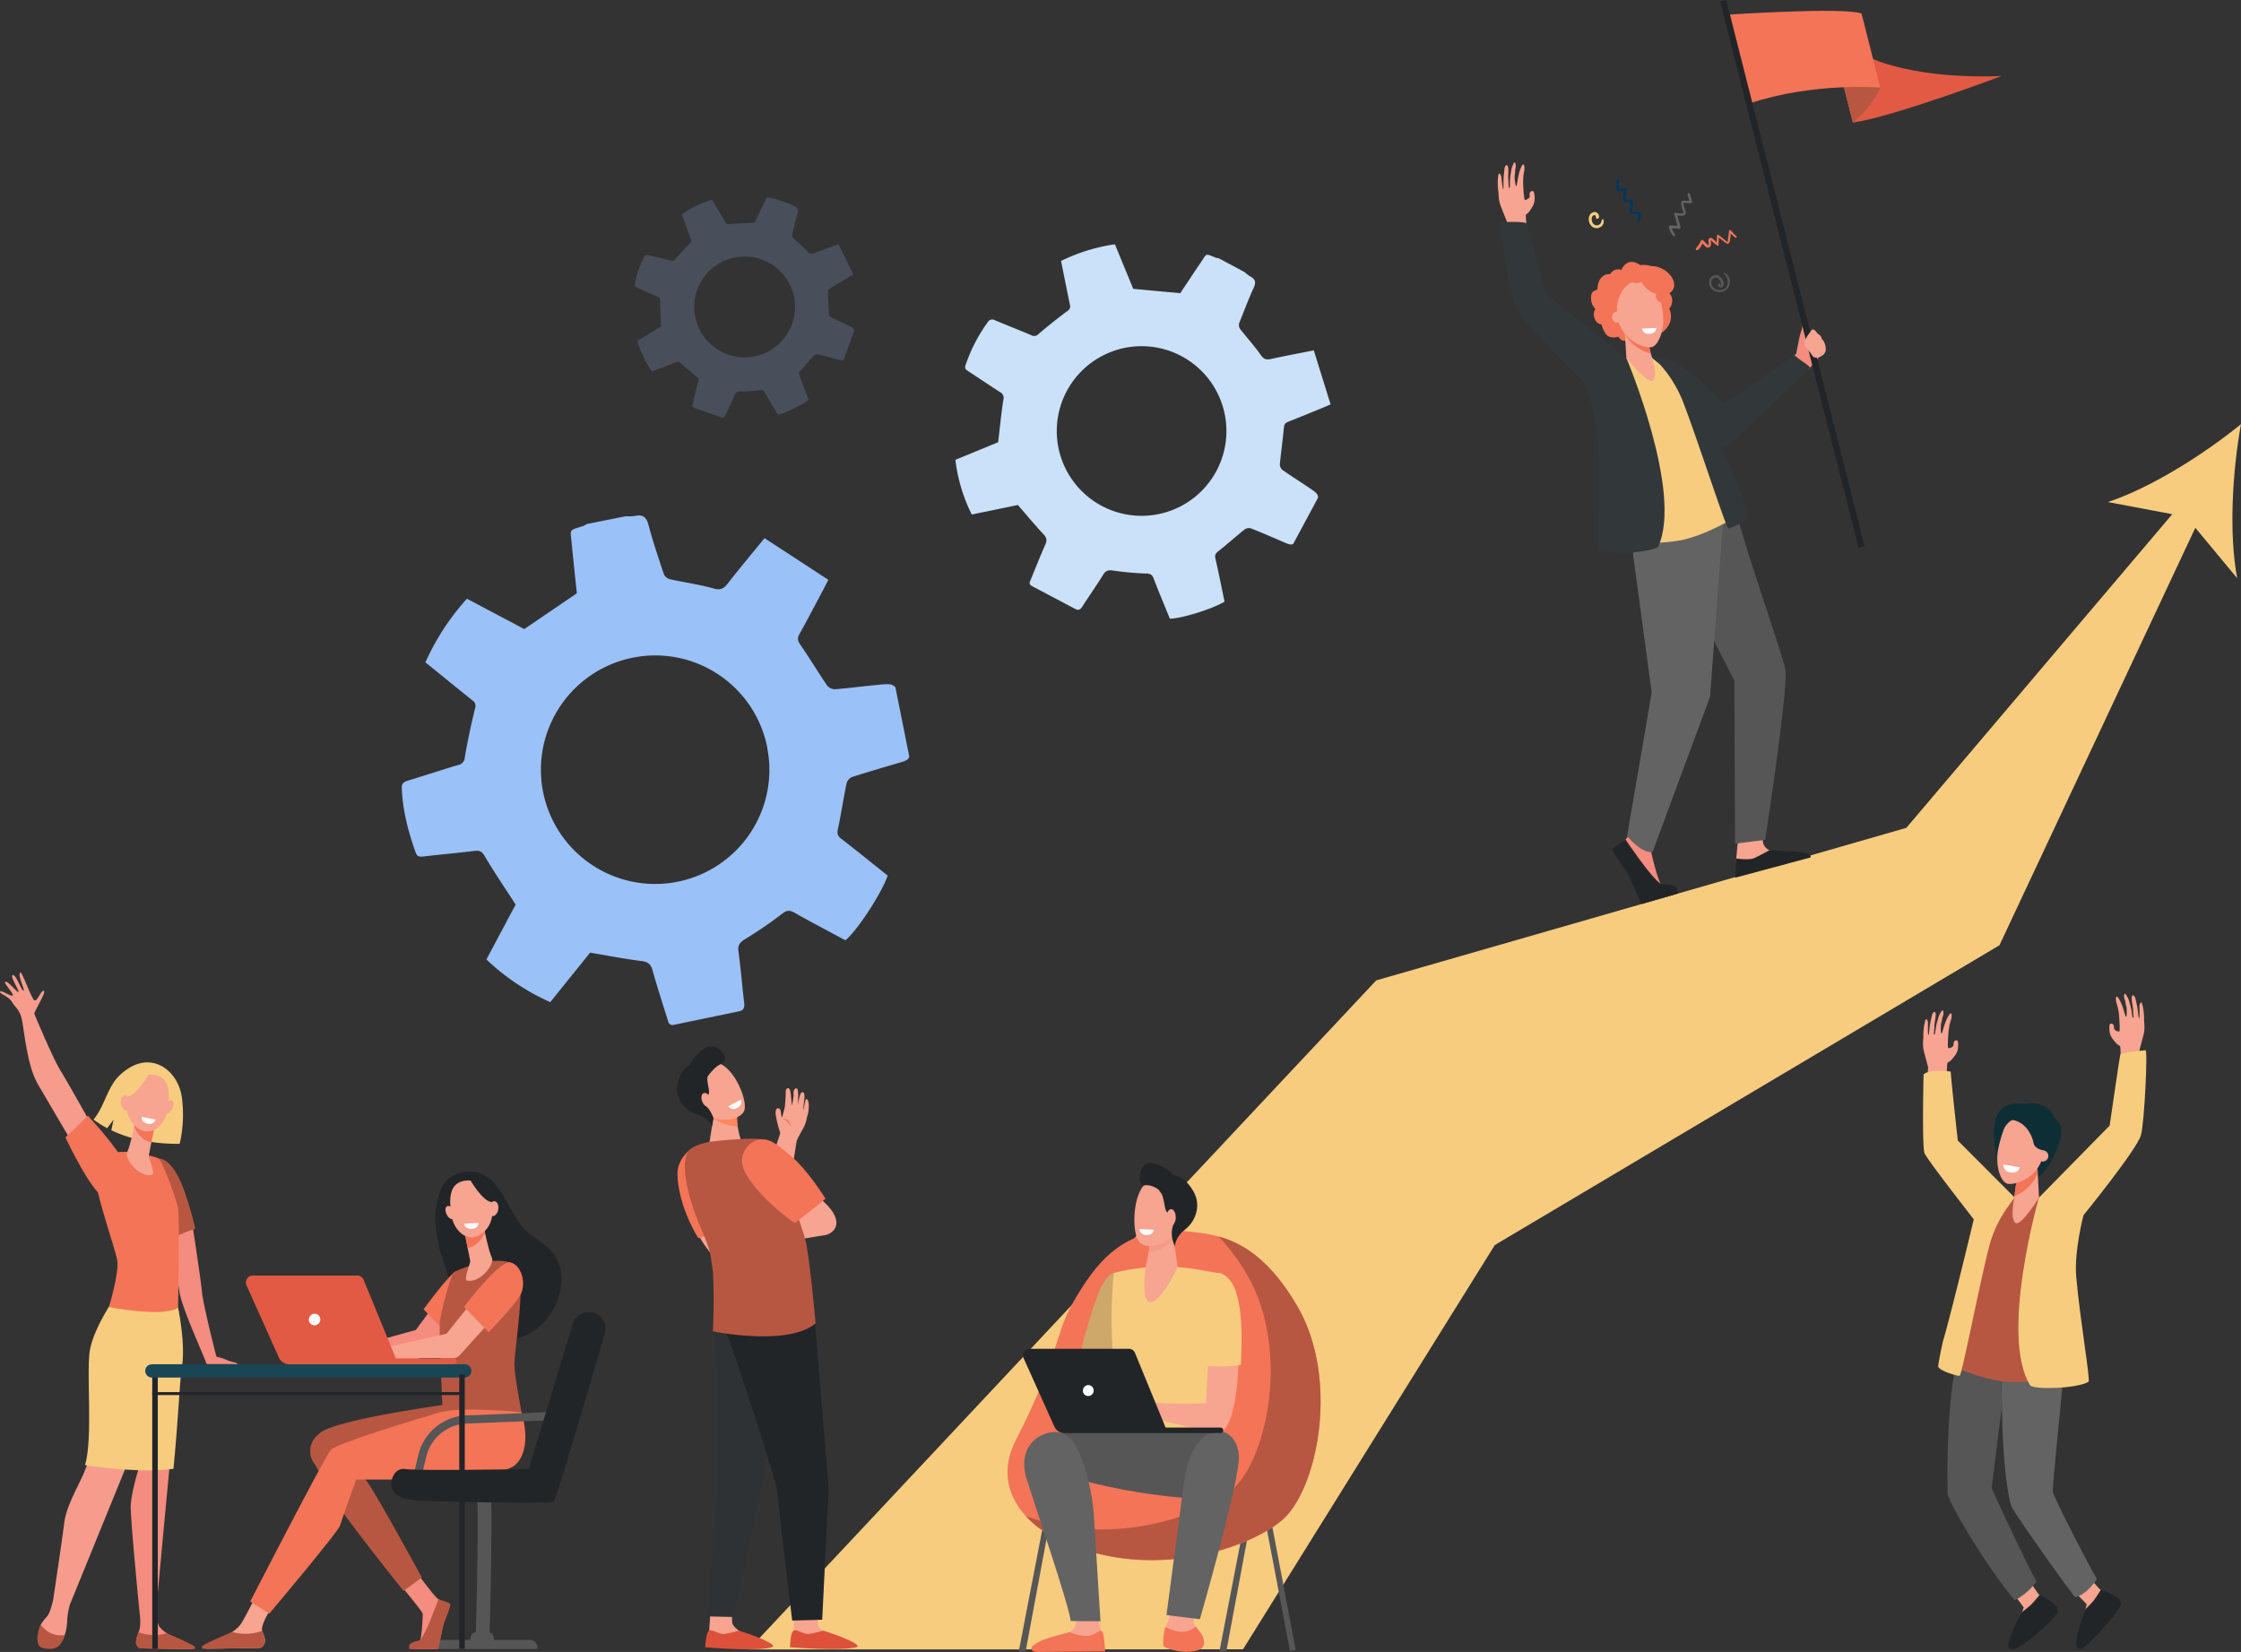 <svg xmlns="http://www.w3.org/2000/svg" viewBox="0 0 942.6 694.87"><rect x="0" y="0" width="942.6" height="694.87" fill="#333333" stroke="none"/><defs><style>.cls-1{fill:#f8a492;}.cls-2{fill:#f7a491;}.cls-3{fill:#222528;}.cls-4{fill:#565656;}.cls-5{fill:#636363;}.cls-6{fill:#b75742;}.cls-7{fill:#f7cc7f;}.cls-8{fill:#0e2e35;}.cls-18,.cls-9{fill:#f47458;}.cls-10{fill:#fff;}.cls-11{fill:#e25a44;}.cls-12{fill:#f48c7f;}.cls-13{fill:#32373a;}.cls-14{fill:#07345a;}.cls-15{fill:#f79c8d;}.cls-16{fill:#184655;}.cls-17{fill:#cea86b;}.cls-18,.cls-24{opacity:0.2;}.cls-19{fill:#dd513a;}.cls-20{fill:#fe875e;}.cls-21{fill:#2e3235;}.cls-22{fill:#cae1f9;}.cls-23,.cls-24{fill:#9bc1f9;}</style></defs><title>image-part-4</title><g id="Layer_2" data-name="Layer 2"><g id="Layer_1-2" data-name="Layer 1"><path class="cls-1" d="M809.17,442c.66,2.67,1.83,6.9,1.83,6.9-.09,1.16-.44,6-.84,11.93l8.71-3.49s-.1-9.66.28-10.25.89.12,3.56-3.7a7.41,7.41,0,0,0,.91-3.07s.16-2.43-.38-2.66a1.14,1.14,0,0,0-1.37.56c-.2.42-.15,1.4-.35,1.81a3,3,0,0,1-2,.9c-.53,0,.06-7.17.06-7.17s.3-2,.45-2.7.64-2.22.64-2.22.61-2.41-.14-2.59c-.44-.11-1.56,1.85-2.33,3.92-.83,2.24-1.3,4.61-1.54,4.57-.55-.07-.26-4-.26-4a12.92,12.92,0,0,0,.54-2.64c.52-1,.87-3-.05-3.13a16,16,0,0,0-1.39,2.42s-.47,1.72-.75,2.53a45.75,45.75,0,0,0-.82,4.65c-.22.82-.41.48-.5.52a21.94,21.94,0,0,1,.19-2.67,16,16,0,0,1,.2-2.59,18.72,18.72,0,0,0,.37-2.73c.15-2-1.13-1.82-1.57,0-.17.7-.34,1.47-.52,2.26-.68,3-.67,6-1,6s-.15-5.3-.15-5.3-.65-2.95-1.3-.21a23.87,23.87,0,0,0-.66,5.88C809.08,436.56,808.52,439.33,809.17,442Z"/><path class="cls-1" d="M901.67,435c-.66,2.67-1.83,6.9-1.83,6.9.09,1.16.44,6,.84,11.93L892,450.3s.1-9.66-.28-10.25-.88.13-3.56-3.7a7.41,7.41,0,0,1-.91-3.07s-.16-2.43.38-2.65a1.13,1.13,0,0,1,1.37.55c.2.42.15,1.4.35,1.82a3,3,0,0,0,2,.9c.53,0-.06-7.18-.06-7.18s-.3-2-.45-2.69-.64-2.23-.64-2.23-.61-2.4.14-2.59c.44-.11,1.56,1.85,2.33,3.92.83,2.24,1.3,4.61,1.54,4.58.56-.08.26-4,.26-4a12.76,12.76,0,0,1-.54-2.64c-.52-1-.87-3,0-3.13a16,16,0,0,1,1.39,2.42s.47,1.72.75,2.53a45.75,45.75,0,0,1,.82,4.65c.22.82.41.49.5.52a22.05,22.05,0,0,0-.19-2.67,15.83,15.83,0,0,0-.2-2.58,19.09,19.09,0,0,1-.37-2.73c-.15-2,1.13-1.82,1.57,0,.17.71.34,1.48.52,2.26.68,3,.67,6,1,6s.15-5.3.15-5.3.65-2.95,1.3-.21a23.91,23.91,0,0,1,.66,5.88C901.76,429.51,902.32,432.28,901.67,435Z"/><path class="cls-2" d="M877.83,662.25s4.83,6,6,6.73-.54,9.44-3.82,10c-1.85.32-2.88-1.71-2.88-1.71l.53-2.51-6.9-7.11Z"/><path class="cls-2" d="M852.94,663.73s4,6.56,5.13,7.45-1.74,9.29-5.07,9.44c-1.87.08-2.63-2.07-2.63-2.07l.85-2.42-5.94-7.93Z"/><path class="cls-3" d="M857.82,670.92a50.34,50.34,0,0,1-3.57,4.12,41.84,41.84,0,0,1-3.72,3s-2.36,4.29-3,5.79c-1.43,3.33-3,7-2.82,8.9.08.6,1.42,1.24,2.54.89,4.67-1.43,16.61-12.35,18.11-15.28C867.09,675,857.82,670.92,857.82,670.92Z"/><path class="cls-4" d="M823.76,571c.43-1.21.85-2.33,1.25-3.39,5,1.09,10.57,2.28,16.34,3.51l.7,21.14c0-1.63-4.33,33.72-4.33,33.72s11.2,24.81,18.87,39.27a26.45,26.45,0,0,1-9.18,7.87c-11.9-14.27-27.47-40.37-28.12-44.71C818.92,625.94,818.59,585.58,823.76,571Z"/><path class="cls-5" d="M868.07,577.14c-1.52,16.47-4.89,48-4.61,50.5.85,3.15,15.85,32.29,18.55,36.54-2.15,3.23-5.47,6.72-9,7.68-.7.19-25.45-35-26.8-37.83-1.53-3.16-4.07-20.41-4.12-41.75l-.7-21.14C851,573.19,859.8,575.19,868.07,577.14Z"/><path class="cls-6" d="M836.51,502.05l11.31,1.55s9,.16,10.17.16,8.25,41.33,10.3,56.85.47,18.28.47,18.28-14.34,3.23-25,2.29c-11-1-23.44-6.94-23.44-6.94s9.43-29.84,11.3-39.16S836.51,502.05,836.51,502.05Z"/><path class="cls-7" d="M809.08,452.06s-.73,30.77.44,33.12c1.68,3.42,20.68,27.7,20.68,27.7s-9.08,38-12.89,51.08c-.39,1.32-2.09,9.85-2.09,10.68,0,1.85,8,4.19,9,4.05s7.86-36.25,12.33-53.92a50.54,50.54,0,0,1,7.67-16.7l3.11-4.42-23.86-23.92s-2.94-26.62-2.94-28.83C820.51,450.33,810.24,449.89,809.08,452.06Z"/><path class="cls-7" d="M857.6,503.77l29.76-30.32s4.14-28.67,4.44-29.75,7.68-1.64,10.65-1.93c1-.09-.49,30.54-1.92,35.67-1.68,6.07-24.17,33.71-24.17,33.71s-4,15-3.06,25.94c1.61,18.24,6,43.33,5.18,44.11-4.84,3-23.4,3.38-24.57,1.48C840.93,561.79,857.6,503.77,857.6,503.77Z"/><path class="cls-3" d="M883.59,668.76a50.71,50.71,0,0,1-3,4.54,42.87,42.87,0,0,1-3.3,3.45s-1.79,4.56-2.24,6.12c-1,3.49-2.13,7.7-1.67,9.52.16.59,1.44,1.7,2.5,1,4.09-2.66,15-15.14,16.15-18.24C893.3,671.58,883.59,668.76,883.59,668.76Z"/><path class="cls-8" d="M848.66,464.26a30,30,0,0,0,3.79-.07,17.51,17.51,0,0,1,4.29,0c2.2.46,5.69,2,6.86,4.91,1.45,3.59,6.64,3.06.49,16.69-7,15.43-15.09,10.37-15.2,10s-4-13.07-4-13.07-4.86,4.82-4.78,4.61S833.45,463.71,848.66,464.26Z"/><path class="cls-2" d="M848,498l-.81,6s-1.81,8.7.52,10.38,9.94-10.62,9.94-10.62l-.8-15.3Z"/><path class="cls-9" d="M857.08,493.45a17.34,17.34,0,0,1-9.79,9.67L848,498l8.85-9.51Z"/><path class="cls-2" d="M854.17,471.2a8,8,0,0,0-11.54,4.34,60.15,60.15,0,0,0-2.1,7.48c-1.46,6.9.83,14.32,4,14.91s12.66-2.23,14.85-12C860.7,479.9,858.74,473.81,854.17,471.2Z"/><path class="cls-2" d="M856.89,486.27a2.34,2.34,0,1,0,2.78-2.34A2.6,2.6,0,0,0,856.89,486.27Z"/><path class="cls-8" d="M859.67,483.93s-3.89-.45-4.35-3.24-3.31-9.5-10.08-9.72,7.16-3,7.64-2.8l6.25,2.32s3.06,5.32,3.07,5.78-.36,5.32-.36,5.32Z"/><path class="cls-10" d="M849.56,491l-6.93-1.2a3.07,3.07,0,0,0,2.73,3.28C849.06,493.86,849.56,491,849.56,491Z"/><path class="cls-7" d="M942.6,178.4c-15.58,12.67-37.72,26.73-56,32.78l27.09,5.1L801.85,348.21l-223,64.18L314.94,693.83l207.89-.07L628.75,523.7,841,397.61,923.39,222,941,243.23C937.43,224.34,939,198.17,942.6,178.4Z"/><path class="cls-11" d="M782.92,22.48s17,11,58.9,9.51c0,0-44.91,17-62.47,19.58L772.12,23Z"/><path class="cls-6" d="M790.93,36.86a43.28,43.28,0,0,1-11.58,14.71L775.58,36.7l.24-7.2Z"/><path class="cls-9" d="M726.31,6.2S775.4,2.88,783,5.68l7.89,31.18S763,34.45,735.76,43.53Z"/><path class="cls-12" d="M696.73,353.64s-2.36,3.86-2.15,5,3.06,13.25,4.63,14.05,5.53.65,4.64,2.22c-.67,1.19-7.77,2.76-12.5,3.69-1.38.27-5.84-10.17-6.78-11.63-1.37-2.12-4.6-6.86-4.3-8.66.15-.88,1.4-2.92,3.36-5a22.15,22.15,0,0,0,3.51-6.35Z"/><path class="cls-2" d="M731.08,352.54s-.8,8.65-.8,8.67c.11,1.32.08,4.63.37,5.78,1.08,4.29,18.45-8.56,13.63-9.36a4.76,4.76,0,0,1-2.52-2.57c-.77-2.2.34-5.49.34-5.49Z"/><path class="cls-4" d="M724,197s5,13.88,5.07,14.09c5.83,23,21.79,66.86,22,71.41.56,11.1-8.6,70.74-8.6,70.74l-12.69,1.65-.28-68.57-12.48-24.46-21.35-49.21Z"/><path class="cls-5" d="M685.88,220,687,234.11l7.73,57.13-10.34,60.38s5.38,7,10.66,6.88l24.23-65.43L725,215.73l-4.84-15.63Z"/><path class="cls-3" d="M683.76,353.17s12.4,18.56,15.48,18.82c.82.07,4.6-.18,5.69,1.25a17.57,17.57,0,0,1,1,2.57l-15.56,4.48s-4.21-9.64-6-13.4c0,0-6.44-8.63-6.22-9.62S683.76,353.17,683.76,353.17Z"/><path class="cls-3" d="M729.87,369.19l.48-8.08s5.16.79,7.4-.13a70.9,70.9,0,0,0,6.47-3.38c10.07.71,18.07.26,17.31,3.08h0Z"/><path class="cls-12" d="M754,150.12l6.71,5.15c1.29-1,4.12-5.19,6-6.5l-6.13-6.69h0a1.76,1.76,0,0,1-.71-1.6,5.72,5.72,0,0,1,.16-1c.19-.53.37-1.16.56-1.69s-1.08-1.59-1.74-1.78-.89,2.36-1.18,3.12c-.87,2.28-1.91,8.54-2.11,9.58Z"/><path class="cls-13" d="M761.39,154.61c-1.89-2-4.55-3.13-6.52-5.22l-29.78,20.5s-23-27.22-35.52-17.58A208.31,208.31,0,0,0,705,174.56c7.65,9.46,19.32,14,21.6,12.94C729.2,186.32,760.72,155.42,761.39,154.61Z"/><path class="cls-1" d="M631.15,86.47c1,2.62,2.69,6.75,2.69,6.75,0,1.19.29,6.12.6,12.16l8.38-4.59s-1.28-9.75-1-10.39.9,0,3.13-4.17a7.51,7.51,0,0,0,.55-3.22s-.13-2.47-.71-2.64a1.17,1.17,0,0,0-1.32.73c-.14.45,0,1.43-.12,1.88a3.07,3.07,0,0,1-1.9,1.15c-.54,0-.81-7.26-.81-7.26s.05-2.09.12-2.77.38-2.33.38-2.33.32-2.51-.46-2.6c-.46-.06-1.36,2.06-1.88,4.25-.56,2.36-.75,4.81-1,4.81-.57,0-.75-4-.75-4a12.69,12.69,0,0,0,.22-2.74c.4-1.11.52-3.1-.43-3.15A15.94,15.94,0,0,0,635.78,71s-.27,1.79-.45,2.64a44,44,0,0,0-.26,4.8c-.12.86-.35.54-.44.59a23.82,23.82,0,0,1-.14-2.72,16,16,0,0,1-.11-2.64,20.4,20.4,0,0,0,0-2.8c-.1-2.07-1.36-1.7-1.58.22-.08.74-.17,1.54-.25,2.35-.32,3.15,0,6.11-.27,6.18s-.8-5.34-.8-5.34-1-2.9-1.34-.06a24,24,0,0,0,.05,6C630.39,81,630.17,83.85,631.15,86.47Z"/><path class="cls-9" d="M689.93,111.55s-5-4.19-8,2a3.6,3.6,0,0,0-4.58,1.79s-5.2-.91-5.51,6.74c0,0-2.64-.17-2.61,2.94a7.61,7.61,0,0,0,1.84,5s-1.32,1.27-.32,4a3.5,3.5,0,0,0,2.88,2.45s1,4,2.93,5a5.76,5.76,0,0,0,4.21.13s.9,2.12,2.92,1.67,4.32-2.69,6.72-2.09,8.22-1,8.22-1,6.32-3.78,3.49-10.36a5,5,0,0,0-.4-7s1.52-6.22-3.33-9.19S689.93,111.55,689.93,111.55Z"/><path class="cls-7" d="M704.23,154.53,694,149.24s-9.14,1.34-10.27,1.47-3.27,42.7-3.45,58.64S682,227.88,682,227.88s14.88,1.5,25.49-.74c11-2.34,22.84-9.88,22.84-9.88s-13.17-29-16.2-38.18S704.23,154.53,704.23,154.53Z"/><path class="cls-13" d="M684.09,150.61l-33.78-27s-7.69-28.46-8.12-29.52-8-.71-11-.64c-1,0,4.23,30.8,6.3,35.81,2.44,5.92,28.55,31.1,28.55,31.1s5.9,14.63,6.26,25.84c.6,18.62-.72,44.5.16,45.2,5.26,2.49,24,.55,25-1.51C708,207.2,684.09,150.61,684.09,150.61Z"/><path class="cls-2" d="M693.06,143.71l1.53,5.92s2.87,8.45.74,10.41-11.23-9.39-11.23-9.39l-1-15.34Z"/><path class="cls-9" d="M683.4,140.28a17.4,17.4,0,0,0,11,8.45l-1.3-5-10-8.4Z"/><path class="cls-9" d="M669.36,126.45c.29,2.32,1.83,4,3.46,3.85s2.73-2.24,2.44-4.57-1.82-4-3.45-3.84S669.08,124.12,669.36,126.45Z"/><path class="cls-9" d="M677.12,116.34c.16,1.33,1.9,2.22,3.88,2s3.46-1.52,3.3-2.85-1.9-2.22-3.88-2S677,115,677.12,116.34Z"/><path class="cls-2" d="M686.52,118.63a8.09,8.09,0,0,1,11.3,5.14,58.17,58.17,0,0,1,1.59,7.64c1,7-1.83,14.29-5,14.68s-12.57-3.1-14.09-13C679.35,126.92,681.75,121,686.52,118.63Z"/><path class="cls-2" d="M682.74,133.56a2.36,2.36,0,1,1-2.63-2.53A2.6,2.6,0,0,1,682.74,133.56Z"/><path class="cls-9" d="M699.93,113.46c3.61,2.21,5.25,6,3.65,8.55s-5.82,2.75-9.43.54-5.25-6-3.65-8.55S696.32,111.25,699.93,113.46Z"/><path class="cls-9" d="M691.57,116.65c.14,1.13-1.12,2.22-2.81,2.42s-3.18-.55-3.31-1.68,1.12-2.23,2.81-2.43S691.43,115.51,691.57,116.65Z"/><path class="cls-9" d="M701.73,124.28A2.63,2.63,0,1,1,698.8,122,2.65,2.65,0,0,1,701.73,124.28Z"/><path class="cls-13" d="M712.8,160.86s14.28,33.74,19.36,45.64c.55,1.29,3.31,9.7,3.41,10.54.22,1.86-7.6,5.21-8.58,5.18s-12.37-35.66-19-53a51.37,51.37,0,0,0-9.79-15.94l-3.24-2.67-.32-1S709.09,150.92,712.8,160.86Z"/><rect class="cls-3" x="752.59" y="-3.3" width="2.64" height="237.07" transform="translate(-5.22 188.57) rotate(-14.21)"/><path class="cls-2" d="M767.86,145.77a7.78,7.78,0,0,0-.46-1.55,4.58,4.58,0,0,0-.89-1.42,2.63,2.63,0,0,1-.45-.94,1.9,1.9,0,0,0-.2-.37h0a3.65,3.65,0,0,0-.87-.84,4,4,0,0,1-1-1,2.82,2.82,0,0,0-1.06-.94c-.43-.2-.75-.21-.9.05-.71,1.21-4.22,5.06-2.79,6.92a45.84,45.84,0,0,1,3.06,3.91c.44,1,2,.94,2.9.59C767,149.48,768.34,148.38,767.86,145.77Z"/><path class="cls-9" d="M715.49,101.19a.54.54,0,0,1,.85-.13l1.12,1.14c.82.84.83.9.95.88.3,0,.31-.58.29-.78a7.26,7.26,0,0,1-.12-1.31,1,1,0,0,1,1.61-.72c.65.53,1.28,1.1,1.89,1.67,0-.94.08-1.88.14-2.82a.37.37,0,0,1,.62-.28l2.85,2.23c.15.12.76.73.94.62s.15-.76.17-.9c.08-.81.13-1.09.48-3.71a.43.43,0,0,1,.72-.21c2,2.41,2.31,2.15,2.49,2.87a.21.21,0,0,1-.24.26c-.38,0-.47-.08-1.48-1-.26-.25-.51-.5-.76-.77-.36,3.18-.37,4-1.17,4.23-.55.17-.64,0-3.88-2.54,0,1-.06,2-.1,3a.42.42,0,0,1-.71.31c-2.31-1.9-2.29-2-2.54-2.16,0,0,0-.17-.05.07-.07.42.33,1.32,0,2.08a1.27,1.27,0,0,1-1.69.83c-.42-.2-.53-.41-1.76-1.6a10.92,10.92,0,0,1-1.41,2.2,1.78,1.78,0,0,1-.82.61.45.45,0,0,1-.57-.53C713.64,103.74,714.44,103.53,715.49,101.19Z"/><path class="cls-5" d="M704.84,89.52a15.22,15.22,0,0,0,2.63.23c.18,0,.5,0,.61-.14.27-.42-.44-1.06-.75-2.7-.14-.71-.49-2.16.47-2.45a5.36,5.36,0,0,1,1.6,0h1.14c-.68-2.66-.84-2.51-.56-3.1a.33.33,0,0,1,.45-.14c.53.36.38.28,1.27,3.62a.52.52,0,0,1-.48.67c-.51,0-2.85-.2-3.14-.18,0,0,0,.15,0,.18a8.75,8.75,0,0,0,.78,3c.32.83.3,1.94-.75,2.17a9.94,9.94,0,0,1-2.64-.06c.47,1.62,1,3.24,1.42,4.86a.58.58,0,0,1-.53.73c-1-.1-2.09-.15-3.13-.2a9.55,9.55,0,0,0,1.29,2.67c.41.61-.44,1.35-1.38-.25a9.2,9.2,0,0,1-1.2-2.87.57.57,0,0,1,.53-.73c1,0,2.07.09,3.1.17-.45-1.61-.89-3.24-1.34-4.86A.54.54,0,0,1,704.84,89.52Z"/><path class="cls-14" d="M680.57,80.51A.53.53,0,0,1,680,80a12.38,12.38,0,0,1,0-4.25c.15-.74,1.23-.46,1.13.26a15.42,15.42,0,0,0-.16,3.46,11.73,11.73,0,0,0,2.5-.32.54.54,0,0,1,.69.5c-.05.92-.36,4.38-.4,4.41h.09c.36.08,1.6-.18,2.16-.14s.84.89.87,1.41c.06,1-.72,2.2-.35,3.23s1.9-.1,3.06.7c.9.63.59,1.67.22,3.33a1.29,1.29,0,0,1-.59,1,.27.27,0,0,1-.32,0c-.44-.5-.21-1.1.08-2.61,0-.19.16-.52,0-.69-.45-.58-1.76.24-2.82-.45a2.4,2.4,0,0,1-.81-2.49c.1-.7.53-1.56.31-2.27-.6,0-1.21.08-1.81.06a1,1,0,0,1-1.13-1,18.89,18.89,0,0,1,.15-2.25c0-.49.07-1,.12-1.49A13.73,13.73,0,0,1,680.57,80.51Z"/><path class="cls-4" d="M723.93,116.83c2.5,3.21.15,4.77-.9,3.84a.88.88,0,0,1,.06-1.43c.24-.15.63.09.53.38s.19.31.3,0-.09-.78-.24-1.08c-.36-.72-.81-1.65-1.69-1.79-1.31-.2-2.74,1.11-2,3.11,1,2.9,5.73,2.86,6.58-.16a4.33,4.33,0,0,0-1.53-4.49c-.26-.2.05-.55.32-.44,2,.86,2.7,3.45,2,5.4a4.36,4.36,0,0,1-4.91,2.6,4.16,4.16,0,0,1-3.59-4.47A2.86,2.86,0,0,1,723.93,116.83Z"/><path class="cls-7" d="M672.28,90.05c.35.52.54,1.58-.16,1.91a.57.57,0,0,1-.84-.32c-.11-.38.09-.72-.24-1a.78.78,0,0,0-1,.11c-.82.66-.61,2.12-.18,2.94a2,2,0,0,0,3.43.2,4.24,4.24,0,0,0,.48-1.43c.07-.27.51-.39.65-.1a2.66,2.66,0,0,1-1.17,3.11,3.15,3.15,0,0,1-3.4,0,4.07,4.07,0,0,1-1.59-3.48C668.38,89.24,671.16,88.36,672.28,90.05Z"/><path class="cls-10" d="M690.68,138.21a2.61,2.61,0,0,0,2.86,2.23c3.21-.05,3.11-2.49,3.11-2.49Z"/><path class="cls-15" d="M40.3,476.35s-12.09-21.67-15-26.27-10.6-22.91-10.87-23.63,5.28-9.38,4-9.68-2.61,4.57-3.93,4-5.19-12.29-5.94-11.71c-1.41,1.09,2.08,7.26,1.33,7.65s-3-6.79-4.5-6.58,2.8,6.58,2.39,7.15-4.86-5.44-5.66-4.16c-.44.69,4.09,5.24,3.22,5.66S.46,416.26,0,417.11s3.72,2,5,4.29,3.35,3.26,4.23,7.49S11.41,448.4,15.9,456s14.37,24.5,14.37,24.5Z"/><path class="cls-9" d="M37,469.33s13.37,14.41,15.35,20.21S50.38,503.66,45,504s-17.49-25.57-17.49-25.57Z"/><path class="cls-12" d="M99.93,573.65c-1-.82-2.15-.45-5.52-2a21.78,21.78,0,0,0-3.15-.94.41.41,0,0,1-.3-.28c-1-3.88-5.52-21.84-6-27S81,515.65,80.5,512.23a.38.38,0,0,0-.49-.31l-9.81,2.73a.4.4,0,0,0-.28.47c.61,2.67,4.38,19.48,5.49,28,.88,6.78,11,28.53,11.18,29.92v0a.85.85,0,0,0,.84.73H98.38C98.79,573.79,100.24,573.9,99.93,573.65Z"/><path class="cls-6" d="M78.08,502.54C72.86,486.7,67,487.38,67,487.38l4.52,33.3c3.22-.88,7.42-2.85,10.64-3.76A145,145,0,0,0,78.08,502.54Z"/><path class="cls-7" d="M76.46,461.35c-1.6-10.42-11-17.91-20.88-12.85a23.15,23.15,0,0,0-6.75,5.41c-4.14,5.31-5.2,11.87-9.48,17a41.91,41.91,0,0,0,5.74,3.64L47.75,471l-.92,4.43c6.62,3.17,16,5.78,28.75,5.71A55.26,55.26,0,0,0,76.46,461.35Z"/><path class="cls-12" d="M79.53,692.29c-1.5-1.11-2.72-1.84-7.52-4.17-.31-.15-1.46-.88-1.87-1.13a14.75,14.75,0,0,1-3-2.65c-.86-1-1.27-4.05-1.47-6.5.5-5.49,8.44-93.44,10.12-103,1.73-9.83-.9-24.82-.9-24.82l-6.14-2.32L57.12,588.11,58,618.83S55.29,627.69,55,633s4,48.25,4,48.25h0a22.64,22.64,0,0,1-.23,3.8c-.32,1.61-2.08,4.91-1.27,6.42a4,4,0,0,0,1.73,1.89l20.93.34C81.2,693.7,80.45,693,79.53,692.29Z"/><path class="cls-15" d="M47.77,546.9s-7.26,11-9,20,1.27,36.95-2.06,48.84c-1.8,6.44-8.63,16.38-9.67,24.69s-4.65,32.32-4.65,32.32h0c-.55,2.52-1.4,5.64-2.52,7.09a20.86,20.86,0,0,0-2.73,3.61c-1.27,2.5-.57,6.21.37,8.26.48,1,0,1,1.06,1.38a6.72,6.72,0,0,0,8.07-3.79,19.46,19.46,0,0,0,1.58-7A32.75,32.75,0,0,1,29.37,675h0L52.6,618l16.82-49.17,4.3-25.33Z"/><path class="cls-6" d="M27.27,687.7c-5,.92-8.37-2-10.11-4.24-1.28,2.5-1.9,6.23-1,8.29.83,1.81,3.25,1.75,5.15,1.82a5,5,0,0,0,4.57-2.8A16.31,16.31,0,0,0,27.27,687.7Z"/><path class="cls-6" d="M70.14,687a18.89,18.89,0,0,1-11.91-.46c-.59,1.67-1.38,3.77-1,5,.51,1.48,1.23,1.82,1.87,1.83,5,.14,18.52.32,22.37.37a.63.63,0,0,0,.49-1C81,691.53,70.55,687.24,70.14,687Z"/><path class="cls-7" d="M52.48,618.11l1.32.09h.06l1.3.08h.08l1.31.06h.07l1.33.06a86.66,86.66,0,0,0,15-.57c2-20.07,2.75-38.38,3.49-42.43,1.8-9.83-1.56-25.34-1.56-25.34l-1.61-.29,1-5.75-27,3.41s-7.56,11-9.36,20,1.32,37-2.14,48.84C35.82,616.3,43.53,617.51,52.48,618.11Z"/><path class="cls-9" d="M53.65,484.53s-9.62-.61-13.42,3.55,8.44,37.05,9.13,42.34-3.53,19.36-3.53,19.36,22.61,4.56,29.07.28c0,0,.69-38.06,0-41.84s-6.46-19.15-7.85-20.66S53.65,484.53,53.65,484.53Z"/><path class="cls-2" d="M56.86,471.65l-.14.76c-.43,2.32-2.08,10-3.2,12.13-1.35,2.55,4.62,10.7,10.36,9.71,1.71-.3-1.44-7.49-1.29-8.25.29-1.46.68-3.45,1.08-5.49.23-1.15.46-2.32.68-3.41l1.11-5.67Z"/><path class="cls-9" d="M56.72,472.41l.14-.76,8.6-.22-1.11,5.67c-.22,1.09-.45,2.25-.67,3.39a8.07,8.07,0,0,1-4.11-2.06,10.83,10.83,0,0,1-3.11-4.64C56.56,473.24,56.65,472.77,56.72,472.41Z"/><path class="cls-2" d="M62.65,452a7.74,7.74,0,0,0-6.6,2.83c-2.54,3.29-5.28,13.49,1,19s12.56-.73,13.48-7.38S71.85,451.8,62.65,452Z"/><path class="cls-2" d="M72.43,466.42c-.75,1.47-2,2.28-2.82,1.81s-.85-2-.1-3.5,2-2.28,2.83-1.81S73.19,465,72.43,466.42Z"/><path class="cls-7" d="M63.1,451s-5.42,9.7-9.29,10.14-4.39,5.6-4.39,5.6,1.39-11.87,5.23-14.15A14.22,14.22,0,0,1,63.1,451Z"/><path class="cls-2" d="M54.82,463.53c.32,1.72-.31,3.3-1.41,3.52s-2.24-1-2.56-2.7.32-3.3,1.42-3.53S54.51,461.81,54.82,463.53Z"/><path class="cls-10" d="M59.6,469.78l5.86,1.15a2.61,2.61,0,0,1-3.16,1.77C59.13,472.17,59.6,469.78,59.6,469.78Z"/><rect class="cls-4" x="537.38" y="638.62" width="2.45" height="56.07" transform="translate(1191.96 1221.29) rotate(169.26)"/><polygon class="cls-4" points="431.39 694.67 428.5 694.67 439.27 638.87 441.68 639.33 431.39 694.67"/><polygon class="cls-4" points="515.8 694.67 512.91 694.67 523.69 638.87 526.09 639.33 515.8 694.67"/><polygon class="cls-16" points="457.73 694.67 460.08 694.7 449.75 639.12 447.35 639.58 457.73 694.67"/><path class="cls-9" d="M499.34,517.94c12.84,1.37,29.45,2.82,46.12,31.12,18.23,30.93,8.63,77.13-5.75,90s-61.36,28.69-100.86,5c0,0-23.84-14.38-11.6-38.24C446.08,569,443.42,561.35,451.84,547S472.1,515,499.34,517.94Z"/><path class="cls-6" d="M545.46,549.06c-11.38-19.31-22.73-26.12-32.87-28.93a84.91,84.91,0,0,1,11.88,16c18.22,30.92,8.63,77.12-5.75,90-12.76,11.38-51.15,25.13-87.22,11.55a36.83,36.83,0,0,0,7.35,6.3c39.5,23.73,86.48,7.88,100.86-5S563.69,580,545.46,549.06Z"/><polygon class="cls-15" points="458.13 564.95 454.84 574.85 464.89 570.89 458.13 564.95"/><path class="cls-17" d="M468.5,535.5c-.67,0-2.51.64-5.19,5.7-3.43,6.46-8.45,26-8.45,26l15,5.55,1.92-4.07,3.17-31.36S468.69,535.49,468.5,535.5Z"/><path class="cls-7" d="M488.28,532.68c-4.28,0-14.87,1.25-19.78,2.82,0,0-3.61,30.92,3.25,54.41,1.54,5.26-1.27,21.81-1.27,21.81l44.34-.59s-5.26-40-3.28-46.45,2-29,2-29l-10-1.71A101,101,0,0,0,488.28,532.68Z"/><path class="cls-2" d="M493.45,669.11s-1,11.28-2.79,14.4.1,8.44.19,9.17,3.8,1.77,9.68,1.14,5.79-2,5.32-4.16-3.61-5-3.8-7.08,1.81-9.59,1.81-9.59Z"/><path class="cls-4" d="M475.48,602.4s-30.6-1.69-37.44,2.44,1.24,12.59,1.24,12.59,24.91,10.8,66.63,13.2c9.88.57,10.73-25.67,8.88-27.84S475.48,602.4,475.48,602.4Z"/><path class="cls-9" d="M501.27,694.7c6.06-.64,5.31-3.61,4.82-5.86-.31-1.41-2-3.08-3.08-4.65a10.12,10.12,0,0,1-4.06,2c-2.73.8-6.48-.79-8.86-1.79a29.1,29.1,0,0,0-.81,7.79C489.38,692.91,495.21,695.34,501.27,694.7Z"/><path class="cls-5" d="M497.92,624.23c-1.22,9.22-7.28,55.12-7.28,55.12l14.05,1.74S522,621.17,521.08,612s-7.35-9.94-7.35-9.94S501.16,599.81,497.92,624.23Z"/><path class="cls-2" d="M514.05,539.14c-4.14-1.55-6.17,35.68-6.73,51-7.34.7-20.14,0-23.32-.23-1.5-.11-5-1.38-6.45-1.57a14.89,14.89,0,0,0-3.66-.17c-.27,0-7.93,3.16-8.58,3.85-.81.84-3,3-2.64,3.91s4.22-2.58,4.22-2.58l1.89-1.05c-2.35,2.28-6.82,5.28-6.17,6.38s4.66-2,7.53-4.06c-2.46,2.22-5.53,6.19-4.82,6.8s4.12-4,7.84-5.36c1.38-.49,2.75.87,3.83,1a7.87,7.87,0,0,0,2.81.16l4-1.14c1.38.13,1.41.93,2.8,1.23,1.61.34,4.25.7,6.29,1.2,11.8,2.87,15.74,4.21,19.35,4.2C523.21,602.74,523.85,542.81,514.05,539.14Z"/><path class="cls-7" d="M521.92,574.09c.78-15.69.66-35-8.17-38.34-3.48-1.3-9.62,6.53-8.52,38.66C510,574.8,516.87,575.11,521.92,574.09Z"/><path class="cls-2" d="M452.37,678.76s1.22,3.91-1,6.5-11.32,5.14-12.52,6.54a3.94,3.94,0,0,0-1.1,2.6l25.6-.71-.28-7.7-1.18-5.54Z"/><path class="cls-9" d="M449.81,686.56s6.57,2.65,9.75,1.08,3.08-2,4-1.42,1.25,8.46,1.25,8.46l-28.79.19c-2,0-3-1.52-1.38-2.78a23.72,23.72,0,0,1,3.13-1.86C440,689,449.81,686.56,449.81,686.56Z"/><path class="cls-5" d="M453.34,609.63c-2-4.15-6.48-9.55-14.4-6.29-7.55,3.1-9.58,10.73-7.19,18.54s18.06,53.72,18.61,60l12.52.08s-2.27-36.35-2.83-45.14C459.51,628.4,456.76,616.82,453.34,609.63Z"/><path class="cls-3" d="M433,567.35h41.86a2.72,2.72,0,0,1,2.52,1.69l12.89,31.44h23.08a1.17,1.17,0,0,1,1.17,1.17h0a1.16,1.16,0,0,1-1.17,1.16H447.68a4.57,4.57,0,0,1-4.18-2.7l-13-28.92A2.73,2.73,0,0,1,433,567.35Z"/><path class="cls-10" d="M455.55,585.65a2.3,2.3,0,1,0,1.72-3A2.45,2.45,0,0,0,455.55,585.65Z"/><path class="cls-2" d="M493.37,519.43l2,13.5s-7.48,16.07-11.94,14.68c-3.75-1.17-1.44-15.39-1.44-15.39s2-7.64,1.43-11.46S493.37,519.43,493.37,519.43Z"/><path class="cls-18" d="M483.46,520.76c-.61-3.83,9.91-1.33,9.91-1.33l.17,1.12a6.36,6.36,0,0,1-1.14,1.88,13.84,13.84,0,0,1-9.2,4.16A21.14,21.14,0,0,0,483.46,520.76Z"/><path class="cls-2" d="M495.09,500.33c.3-.11,2.39,15.38-1.57,19.64s-11.68,5.65-14.44,2.3c-3.06-3.72-2.91-20.36,3.25-24.74S495.09,500.33,495.09,500.33Z"/><path class="cls-3" d="M484.67,489.25a17.06,17.06,0,0,1,9,5.12c2.16.25,5.1,1.44,8.13,6.46,3.73,6.18,1,13-3.36,16.37s-4.28,7.23-4.28,7.23l-.69-2a11.13,11.13,0,0,1-.54-4.72,9,9,0,0,1,.7-2.84c1-2.24-2.24-3.73-3.17-5.6-.7-1.43-.74-4.72-1.86-7.09l-1.33-1.81s-3.08-2.4-6.09-1.72S478.57,488,484.67,489.25Z"/><path class="cls-2" d="M490.64,512c0,1.89.82,3.43,1.91,3.45s2-1.5,2-3.38-.83-3.44-1.92-3.46S490.67,510.14,490.64,512Z"/><path class="cls-10" d="M485.29,517.26l-6-.3a2.61,2.61,0,0,0,2.65,2.48C485.16,519.7,485.29,517.26,485.29,517.26Z"/><path class="cls-1" d="M293.94,519.26a7,7,0,0,0,.74,1.8c2.15,3.91,7.13,9.48,7.13,9.48l3.85-8.67s-.63-2.73-1.72-6.62C300.22,516.22,296.68,516.78,293.94,519.26Z"/><path class="cls-9" d="M316,511.73s-21.47,9.25-22.16,9.08c-.45-.12-8.81-14.11-8.9-27.27,0-6.08,6.27-13.39,13.31-12,3.55.73,3.49,1.72,8.74,9.34S316,511.73,316,511.73Z"/><path class="cls-2" d="M334.34,677.53s-.5,8.43-.51,8.45c-.18,1.07-.92,3.72-.92,4.69,0,3.66,17.36-3.1,13.47-4.73-.35-.14-2.2-1.25-2.31-2.5-.18-1.91-.63-5.79-.63-5.79Z"/><path class="cls-19" d="M346.34,685.91s-4.08,1.12-6.17,1.4-4.84-2.08-6.32-1.44-1.56,7-1.56,7,21.87,1.79,28-.06C362.74,692.07,354.67,688.52,346.34,685.91Z"/><path class="cls-2" d="M298.82,677.53s-.51,8.43-.51,8.45a45.55,45.55,0,0,0-.92,4.69c0,3.66,17.36-3.1,13.47-4.73-.35-.14-2.75-2.08-2.86-3.32-.18-1.92-.09-5-.09-5Z"/><path class="cls-19" d="M310.82,685.91s-4.08,1.12-6.17,1.4-4.84-2.08-6.32-1.44-1.69,7-1.69,7,22,2.09,28.14-.06C327.18,692,319.15,688.52,310.82,685.91Z"/><path class="cls-2" d="M304.13,523.93l15.29-21.42.42-1.16c.77-2.13,2.37-6.55,3.77-11v0c.44-1.54,1.37-4.22,2.27-6.81,1-2.89,2.24-6.47,2.29-7.08,0-.11-.12-.29-.21-.54a49.88,49.88,0,0,1-1.59-6.43c-.17-1-.34-3.29.8-3.29,1.8,0,.94,2.33,1.77,3.78a36.68,36.68,0,0,0,1.24-4.85l.3-4.56c.06-.34-.31-2.85.95-2.85h.06c1.13.08,1.11,2.75,1.58,7.27.14-.52.29-1.15.41-1.72a15.57,15.57,0,0,1,.38-2.39c-.23-1.26-.1-3.24,1.24-3.05.68.09.62,2.86.62,2.86,0,.38-.05,3.31,0,3.89.14-1,.68-5.18,1.73-5.18.87,0,.94,1.13.93,2,0,.53-.56,5.08-.59,5.6.41-.68.89-4.69,1.3-4.69,1.7,0,1.09,5.69.46,7.18a6.16,6.16,0,0,0-.19.79,14,14,0,0,1-1.46,4.24c-1.07,1.82-2.54,4.73-2.77,5.17-.16.91-.67,4.17-1.32,8.28-.27,1.76-.57,3.68-.89,5.68h0c-.06.44-.38,1.81-1.59,7-1.66,7.05-1.83,7.35-1.9,7.48-.72,1.27-17.21,23.67-17.91,24.62l-.42.56Z"/><path class="cls-9" d="M332.58,474s-1.25-3.17-3.46-3.18a2.56,2.56,0,0,1,2.3.4A4.36,4.36,0,0,1,332.58,474Z"/><path class="cls-2" d="M300.44,467.83l-2,12.45s7.5,6,11.87,4.75c3.67-1.06,1.15-5.86,1.15-5.86s-1.95-6.64-1.35-10.13S300.44,467.83,300.44,467.83Z"/><path class="cls-20" d="M301.85,471.6a30.82,30.82,0,0,0,8.49,2.39,16.26,16.26,0,0,1-.2-4.95c.28-1.61-1.77-2-4.05-1.93-3,.25-5.65.72-5.65.72l-.38,2.39A6.25,6.25,0,0,0,301.85,471.6Z"/><path class="cls-2" d="M291,453.47c-.31,0,3,13.91,8,16.3s12.63,1.15,14.05-2.6c1.57-4.14-4.16-18.33-11.29-20.13S291,453.47,291,453.47Z"/><path class="cls-3" d="M296.83,440.69a16,16,0,0,0-6.53,7.22c-1.9.9-4.2,2.85-5.3,8.1-1.36,6.46,3.47,11.44,8.58,12.94s5.91,4.89,5.91,4.89l.58-3.65a14.47,14.47,0,0,0-2.85-4.76c-1.71-1.58.81-3.9,1-5.78.17-1.46-.9-4.28-.67-6.66,0,0,2.84-4.31,5.65-5.37C308,445.8,302,437.69,296.83,440.69Z"/><path class="cls-2" d="M299,462.07c.66,1.6.39,3.2-.61,3.56s-2.34-.65-3-2.25-.39-3.21.6-3.57S298.33,460.46,299,462.07Z"/><path class="cls-1" d="M317.87,524.28l29.5-4.81S344,511,342.81,511s-22.31,9.21-22.31,9.21l-1.67,3.37Z"/><path class="cls-21" d="M302.76,544.5s-2.95,14.23-1.75,25,1.3,49.1,1.3,49.1l-4.58,61.31,10.86.24s12.87-61.28,12.63-59.71,4.32-43.15,4.32-43.15l-15.35-34.16Z"/><path class="cls-3" d="M305.63,543.83s-1.92,12.81.48,18.43S326.69,623,326.92,627.5s6.29,54.17,6.29,54.17l12.62-.36,2.74-55.23-5.72-69.42-5.56-17.55Z"/><path class="cls-2" d="M298.47,480.28s3.11,2,6,1.81,7-2.92,7-2.92l-.57-1.93s-7.51-1.1-7.7-1S298.47,480.28,298.47,480.28Z"/><path class="cls-1" d="M331.65,510.6s11.16,10.53,16.2,8.73,7.12-7.94-5.17-16.93C331.68,494.35,331.65,510.6,331.65,510.6Z"/><path class="cls-6" d="M339.21,523.6c-1.66-9-13.67-37.08-14.63-42.25-.47-2.51-6.95-2.57-13.12-2.24-6.52.35-13,1.17-13,1.17s-5.77,1-8.31,3.33-3.22,9,.43,21.45c2.88,9.86,6.46,15.28,8.22,22.46.36,2.41.67,4.78,1.08,7.56.64,10.74,0,24.93,0,24.93s31.42,6.52,43.17-3.37C343.05,556.64,340.91,532.84,339.21,523.6Z"/><path class="cls-9" d="M347.22,504.21s-12.33,10.18-13,10.18c-.47,0-17.6-12.6-21.55-23-2.19-5.72,2.4-12.12,7.63-12.1,3.63,0,5.25.95,12.44,7S347.22,504.21,347.22,504.21Z"/><path class="cls-22" d="M550.39,205c-3.62-2.45-7.34-4.77-10.91-7.29a3.15,3.15,0,0,1-1.16-2.42c.47-5,1.23-10.06,1.67-15.11.12-1.47.46-2.24,1.87-2.79,5-1.94,9.88-4,14.81-6,.8-.33,1.58-.69,3-1.28-2.35-7.57-4.68-15.06-7.07-22.73-6.34,1.26-12.13,2.31-17.87,3.6-2,.46-3.12.22-4.43-1.65-2.66-3.83-5.85-7.29-8.72-11a2.93,2.93,0,0,1-.37-2.37c2-5,3.9-10.11,6.15-15,1.08-2.36.54-3.63-1.58-4.73a14.22,14.22,0,0,1-2.2-1.72l-10.94-5.88a7.56,7.56,0,0,1-1.37-.28c-4.45-1.82-3.59-1.79-6.12,1.93-3.08,4.52-6.08,9.1-8.72,13.05l-19.77-1.84-7.71-18.73a75.85,75.85,0,0,0-22.65,7c1.25,6.24,2.46,12.33,3.71,18.41a2.11,2.11,0,0,1-.92,2.55c-4.18,3.13-8.29,6.37-12.26,9.78a2.47,2.47,0,0,1-3.1.47c-5.06-2.13-10.17-4.14-15.24-6.25a2.14,2.14,0,0,0-3,.75,67.62,67.62,0,0,0-9.38,18.18c-.46,1.28.15,1.83,1.12,2.46,4.47,2.91,8.87,5.93,13.37,8.8a2.68,2.68,0,0,1,1.43,3.22c-.9,5.78-1.45,11.61-2.19,17.89l-18,7.4a70.78,70.78,0,0,0,6.89,23l19.41-4c3.74,4.31,7.11,8.41,10.74,12.27,1.37,1.46,1.61,2.56.81,4.36-2.13,4.8-4.08,9.69-6.05,14.56-.39,1-1.16,2.08.34,2.87l18.34,9.69c1.3.68,2.12.25,2.9-1,2.93-4.55,6.06-9,8.9-13.58,1.1-1.77,2.28-1.84,4.13-1.59a126,126,0,0,0,13.71,1.24c2,0,2.7.55,3.37,2.31,2.14,5.64,4.5,11.2,6.73,16.68,4.9,0,18.23-4.18,23-7.17-1.25-6-2.46-12.09-3.84-18.14-.35-1.51.1-2.16,1.26-3.07,3.73-2.94,7.26-6.14,11-9.12a3.13,3.13,0,0,1,2.6-.5c4.52,1.77,9,3.7,13.44,5.63,2.49,1.07,3.49,1.52,4.45.88l10.44-19.42C554.41,207.72,553.33,207,550.39,205Zm-38.79-6.81a35.68,35.68,0,0,1-48.32,14.53h0a35.68,35.68,0,0,1-14.53-48.32h0a35.69,35.69,0,0,1,48.32-14.53h0a35.69,35.69,0,0,1,14.53,48.32Z"/><path class="cls-23" d="M368.8,288.11c-5.87.57-11.72,1.35-17.59,1.81a4.31,4.31,0,0,1-3.28-1.52c-3.84-5.65-7.36-11.51-11.24-17.13-1.13-1.63-1.45-2.72-.46-4.5,3.49-6.28,6.81-12.65,10.19-19,.55-1,1.06-2.08,2-3.88l-26.84-17.52c-5.51,6.75-10.62,12.81-15.47,19.07-1.71,2.21-3.06,2.91-6,2.08-6.05-1.69-12.33-2.54-18.48-3.92a3.87,3.87,0,0,1-2.42-2.14c-2.31-6.92-4.63-13.84-6.51-20.87-.91-3.38-2.56-4.23-5.69-3.56a19.61,19.61,0,0,1-3.76.11l-16.41,3.28a9.91,9.91,0,0,1-1.67.88c-6.18,1.93-5.26,1.23-4.7,7.26.69,7.34,1.5,14.67,2.16,21l-22.11,15.05L196.4,251.84a102.33,102.33,0,0,0-17.47,26.75c6.66,5.4,13.13,10.69,19.65,15.93a2.83,2.83,0,0,1,1.24,3.43c-1.66,6.84-3.15,13.74-4.33,20.68a3.32,3.32,0,0,1-2.82,3.15c-7.08,2.14-14.11,4.44-21.19,6.6-1.76.54-2.57,1.28-2.48,3.36.4,9.33,2.74,18.2,5.86,26.92.62,1.73,1.74,1.78,3.28,1.6,7.14-.82,14.3-1.47,21.43-2.34,2.05-.25,3.08.15,4.24,2.11,4,6.77,8.46,13.3,13.08,20.46l-12.3,23.1a95.3,95.3,0,0,0,26.87,17.94l16.74-20.81c7.58,1.27,14.59,2.63,21.67,3.53,2.67.34,3.87,1.27,4.58,3.83,1.91,6.81,4.08,13.55,6.21,20.3.43,1.34.59,3.16,2.83,2.69l27.35-5.68c1.94-.4,2.41-1.56,2.18-3.5-.87-7.24-1.43-14.52-2.42-21.74-.38-2.79.79-3.87,2.91-5.2a168.92,168.92,0,0,0,15.31-10.48c2.09-1.65,3.28-1.74,5.48-.49,7.07,4,14.29,7.77,21.31,11.54,5.08-4.2,15.33-20,17.76-27.21-6.46-5.15-12.94-10.44-19.57-15.53-1.65-1.28-1.74-2.34-1.32-4.28,1.35-6.25,2.27-12.6,3.56-18.88a4.25,4.25,0,0,1,2.27-2.75c6.21-2,12.5-3.86,18.78-5.69,3.51-1,4.93-1.42,5.38-2.9l-5.83-29.12C375.31,287.49,373.55,287.65,368.8,288.11Zm-46.13,26.23A48,48,0,0,1,285,370.89h0a48.06,48.06,0,0,1-56.55-37.7h0a48.07,48.07,0,0,1,37.7-56.55h0a48,48,0,0,1,56.55,37.7Z"/><path class="cls-24" d="M356.6,136.77c-2.35-1.11-4.74-2.15-7.07-3.31a1.87,1.87,0,0,1-.9-1.32c-.17-3-.17-6-.36-9a1.59,1.59,0,0,1,.85-1.81c2.74-1.59,5.45-3.25,8.16-4.88.44-.26.88-.54,1.63-1l-6.18-12.73c-3.62,1.31-6.93,2.44-10.19,3.71a2.08,2.08,0,0,1-2.75-.58c-1.9-2-4.09-3.76-6.1-5.68a1.71,1.71,0,0,1-.44-1.36c.7-3.14,1.39-6.29,2.28-9.38.42-1.48,0-2.18-1.35-2.64a8.33,8.33,0,0,1-1.45-.81l-7-2.48a5.83,5.83,0,0,1-.84,0c-2.77-.67-2.27-.73-3.42,1.68-1.41,2.94-2.77,5.9-4,8.46l-11.79.67-6.21-10.32a45.31,45.31,0,0,0-12.68,6.16c1.29,3.56,2.54,7,3.82,10.5a1.25,1.25,0,0,1-.31,1.58c-2.18,2.21-4.31,4.49-6.34,6.85a1.48,1.48,0,0,1-1.78.55c-3.17-.8-6.35-1.53-9.52-2.31a1.26,1.26,0,0,0-1.7.7,40.38,40.38,0,0,0-3.9,11.53c-.15.79.26,1.06.88,1.35,2.89,1.31,5.75,2.69,8.65,4a1.57,1.57,0,0,1,1.12,1.76c0,3.48.19,7,.31,10.71l-9.9,6a42.11,42.11,0,0,0,6.1,12.89L285.37,152c2.58,2.2,4.93,4.31,7.4,6.26a2,2,0,0,1,.87,2.49c-.83,3-1.54,6.06-2.26,9.1-.14.6-.49,1.33.46,1.66l11.64,4.06c.83.29,1.27,0,1.62-.83,1.32-2.94,2.76-5.82,4-8.78.48-1.15,1.17-1.29,2.28-1.31a76.72,76.72,0,0,0,8.17-.49,1.77,1.77,0,0,1,2.19,1.06c1.76,3.12,3.65,6.18,5.45,9.2,2.87-.44,10.34-4.08,12.9-6.27-1.28-3.41-2.53-6.89-3.88-10.32a1.53,1.53,0,0,1,.47-1.92c1.93-2.06,3.72-4.26,5.63-6.34a1.86,1.86,0,0,1,1.49-.52c2.81.63,5.61,1.37,8.4,2.1,1.56.42,2.19.59,2.69.13L359.33,139C359.2,138,358.5,137.68,356.6,136.77Zm-23.42-.54a21.21,21.21,0,0,1-27.11,12.85h0A21.22,21.22,0,0,1,293.21,122h0a21.22,21.22,0,0,1,27.12-12.85h0a21.2,21.2,0,0,1,12.85,27.11Z"/><path class="cls-4" d="M205.85,690.11l-5.81,0c.77-25.33,1.44-63.8.16-66a1,1,0,0,0,.39.29l4.71-1.23c.76.39,1.22.62,1.38,11.39.08,5.54,0,13.2-.09,22.75C206.35,673.6,205.85,690,205.85,690.11Z"/><path class="cls-4" d="M222.86,689.8H183.69a3.27,3.27,0,0,0-3.26,3.27h0a.56.56,0,0,0,.57.57h44.55a.56.56,0,0,0,.57-.57h0A3.27,3.27,0,0,0,222.86,689.8Z"/><path class="cls-4" d="M205.22,686.58h-4.8a2.57,2.57,0,0,0-2.57,2.57h0a2.57,2.57,0,0,0,2.57,2.57h4.8a2.58,2.58,0,0,0,2.57-2.57h0A2.58,2.58,0,0,0,205.22,686.58Z"/><rect class="cls-3" x="64.04" y="578.1" width="2.32" height="115.47"/><path class="cls-3" d="M183.16,514.21a31.08,31.08,0,0,1,2.83-15c2-4.11,6.87-6.44,11.32-6.45,14.16,0,16,18.69,25,25.9,2.75,2.2,5.83,4,8.43,6.38,9.62,8.77,5.29,25-3.54,32.72-6.13,5.34-15.77,8.37-23.32,4.2a23.82,23.82,0,0,1-9.07-9.77c-3-5.64-5-12.14-7.13-18.14C185.36,527.68,183.44,521,183.16,514.21Z"/><path class="cls-12" d="M144.11,568l30.8-8.59s6.49-8.71,14.84-20.41c2.73,2.71,4.24,6.86,7,9.53l-20.39,22.55a3.84,3.84,0,0,1-2.87,1.28l-28.31.1-9.68.77V567Z"/><path class="cls-9" d="M188.45,561.44S199,550.6,201.74,545.9s-1.85-1.65-6.52-2.89c-1.77-.47-1.32-10.83-4.67-7.46-5.48,5.53-12.38,15.19-12.38,15.19Z"/><path class="cls-6" d="M203.48,530.79s9.48-1.87,13.81,1.75-.92,35.77-.92,41.1,3,20.39,3,20.39-28.75,5-33.32-3c0,0-1.3-30.49-1.1-34.32s4.45-19.51,5.63-21.19S203.48,530.79,203.48,530.79Z"/><path class="cls-2" d="M203.54,516.12l.14.77c.43,2.31,2.08,10,3.2,12.1,1.36,2.55-4.63,10.69-10.39,9.7-1.71-.29,1.45-7.48,1.3-8.24-.29-1.45-.69-3.44-1.09-5.48-.23-1.15-.46-2.31-.67-3.41-.62-3.11-1.12-5.66-1.12-5.66Z"/><path class="cls-9" d="M203.68,516.89l-.14-.77-8.63-.22s.5,2.55,1.12,5.66c.21,1.09.44,2.25.67,3.39a8.06,8.06,0,0,0,4.12-2.06,10.89,10.89,0,0,0,3.12-4.63C203.83,517.71,203.74,517.24,203.68,516.89Z"/><path class="cls-2" d="M197.73,496.54a7.79,7.79,0,0,1,6.62,2.82c2.55,3.3,5.29,13.47-1,19s-12.59-.73-13.52-7.37S188.5,496.3,197.73,496.54Z"/><path class="cls-2" d="M187.92,510.9c.75,1.46,2,2.28,2.83,1.81s.85-2,.1-3.5-2-2.28-2.84-1.81S187.16,509.43,187.92,510.9Z"/><path class="cls-3" d="M197.27,495.45s5.44,9.68,9.33,10.13,4.39,5.59,4.39,5.59-1.39-11.85-5.23-14.14A14.39,14.39,0,0,0,197.27,495.45Z"/><path class="cls-2" d="M205.58,508c-.32,1.72.32,3.3,1.42,3.52s2.25-1,2.56-2.7-.32-3.3-1.42-3.52S205.89,506.29,205.58,508Z"/><path class="cls-12" d="M169,667.41s8.73,10.47,8.79,11.38-.35,10.85-1.39,11.76-4.08,1.55-3.1,2.58c.74.77,6.44.61,10.21.4,1.11-.06,2.49-8.86,2.93-10.15.63-1.88,2.17-6.11,1.6-7.42a11,11,0,0,0-3.52-3.17c-2-1.29-9.62-11.89-9.62-11.89Z"/><path class="cls-6" d="M184.39,672.73s-5.86,16.5-8.15,17.29c-.61.21-3.53.75-4.08,2a5.47,5.47,0,0,0,0,1.69h12.21s1.55-7.27,2.16-10.46c0,0,3.23-7.81,2.87-8.52S184.39,672.73,184.39,672.73Z"/><path class="cls-2" d="M116.73,672.44s-7.13,10-6.5,13.21c.33,1.7,1.83,3.92,1,5.52a4.31,4.31,0,0,1-1.84,2l-22.23.36c-1.21,0-.41-.76.56-1.48,1.6-1.17,2.89-1.95,8-4.41.33-.16,1.54-.93,2-1.2a15,15,0,0,0,3.18-2.8c1.6-1.77,8.62-16.23,8.62-16.23Z"/><path class="cls-6" d="M97.67,686.44a20.21,20.21,0,0,0,12.66-.49c.63,1.77,1.46,4,1,5.28-.54,1.57-1.31,1.92-2,1.94-5.37.14-19.67.33-23.77.39a.67.67,0,0,1-.52-1.1C86.09,691.25,97.23,686.71,97.67,686.44Z"/><path class="cls-6" d="M142.51,610.54s8.82,10.07,11.07,11.67,23.85,41.37,23.85,41.37l-7.69,5.62s-19.31-24.07-28.37-37c-7.67-10.89-4.85-10.2-9.35-16.82a8.86,8.86,0,0,1,1.35-11.55c.41-.36.85-.75,1.33-1.15,6.67-5.56,52.41-11.82,52.41-11.82l29.26,2.87s-23.9,16.76-24.8,17.2-33,5.13-33.67,5.13S142.51,610.54,142.51,610.54Z"/><path class="cls-9" d="M219.34,594s5,15.06-2.51,22.08-52.24,6.25-67,6.25c0,0-6,16.5-6.7,19.18s-29.88,37.25-29.88,37.25l-8-5.13s31.45-61.11,33.9-63.79,37.47-13.38,46.17-15.84S219.34,594,219.34,594Z"/><path class="cls-2" d="M161.15,567,187.86,561s9.66-12.41,18.93-23.09c2.73,2.7,4.25,6.85,7,9.53L193.4,570a3.9,3.9,0,0,1-2.88,1.28l-28.3.1-9.69.77V566Z"/><path class="cls-9" d="M205.5,560.41s10.57-10.84,13.29-15.55.7-12.6-4-13.83-19.6,18.68-19.6,18.68Z"/><path class="cls-11" d="M106.29,536.55h44a2.86,2.86,0,0,1,2.66,1.78l13.56,33.08h24.28a1.23,1.23,0,0,1,1.23,1.22h0a1.23,1.23,0,0,1-1.23,1.23h-69.1a4.82,4.82,0,0,1-4.4-2.85L103.67,540.6A2.88,2.88,0,0,1,106.29,536.55Z"/><path class="cls-10" d="M130,555.81a2.43,2.43,0,1,0,1.82-3.16A2.6,2.6,0,0,0,130,555.81Z"/><path class="cls-16" d="M195.48,579.44H63.89a2.79,2.79,0,0,1-2.79-2.79h0a2.79,2.79,0,0,1,2.79-2.79H195.48a2.78,2.78,0,0,1,2.78,2.79h0A2.78,2.78,0,0,1,195.48,579.44Z"/><path class="cls-10" d="M195.28,514.71l6-.31a2.62,2.62,0,0,1-2.64,2.49C195.41,517.14,195.28,514.71,195.28,514.71Z"/><path class="cls-4" d="M176.61,623.9l2.7-11.22a18.18,18.18,0,0,1,16.89-13.87l34.13-1.38,1.06-3.48-35.33,1.43A21.65,21.65,0,0,0,176,611.88l-2.86,11.92C174.08,623.85,175.26,623.88,176.61,623.9Z"/><path class="cls-3" d="M222.39,617.93s-46.89.8-51.78,0-7,5.32-5.54,8.53,5.47,4.46,11.38,4.75,55.09,1.68,56.47.36c1.14-1.07,16.05-52,21.47-70.68a7,7,0,0,0-4.78-8.71h0a7,7,0,0,0-8.71,4.71Z"/><rect class="cls-3" x="193.17" y="578.1" width="2.32" height="115.47"/><rect class="cls-3" x="64.04" y="585.57" width="130.87" height="1.24"/><path class="cls-10" d="M306.35,465.34a2.61,2.61,0,0,0,3.54.76c2.87-1.43,1.73-3.58,1.73-3.58Z"/></g></g></svg>
